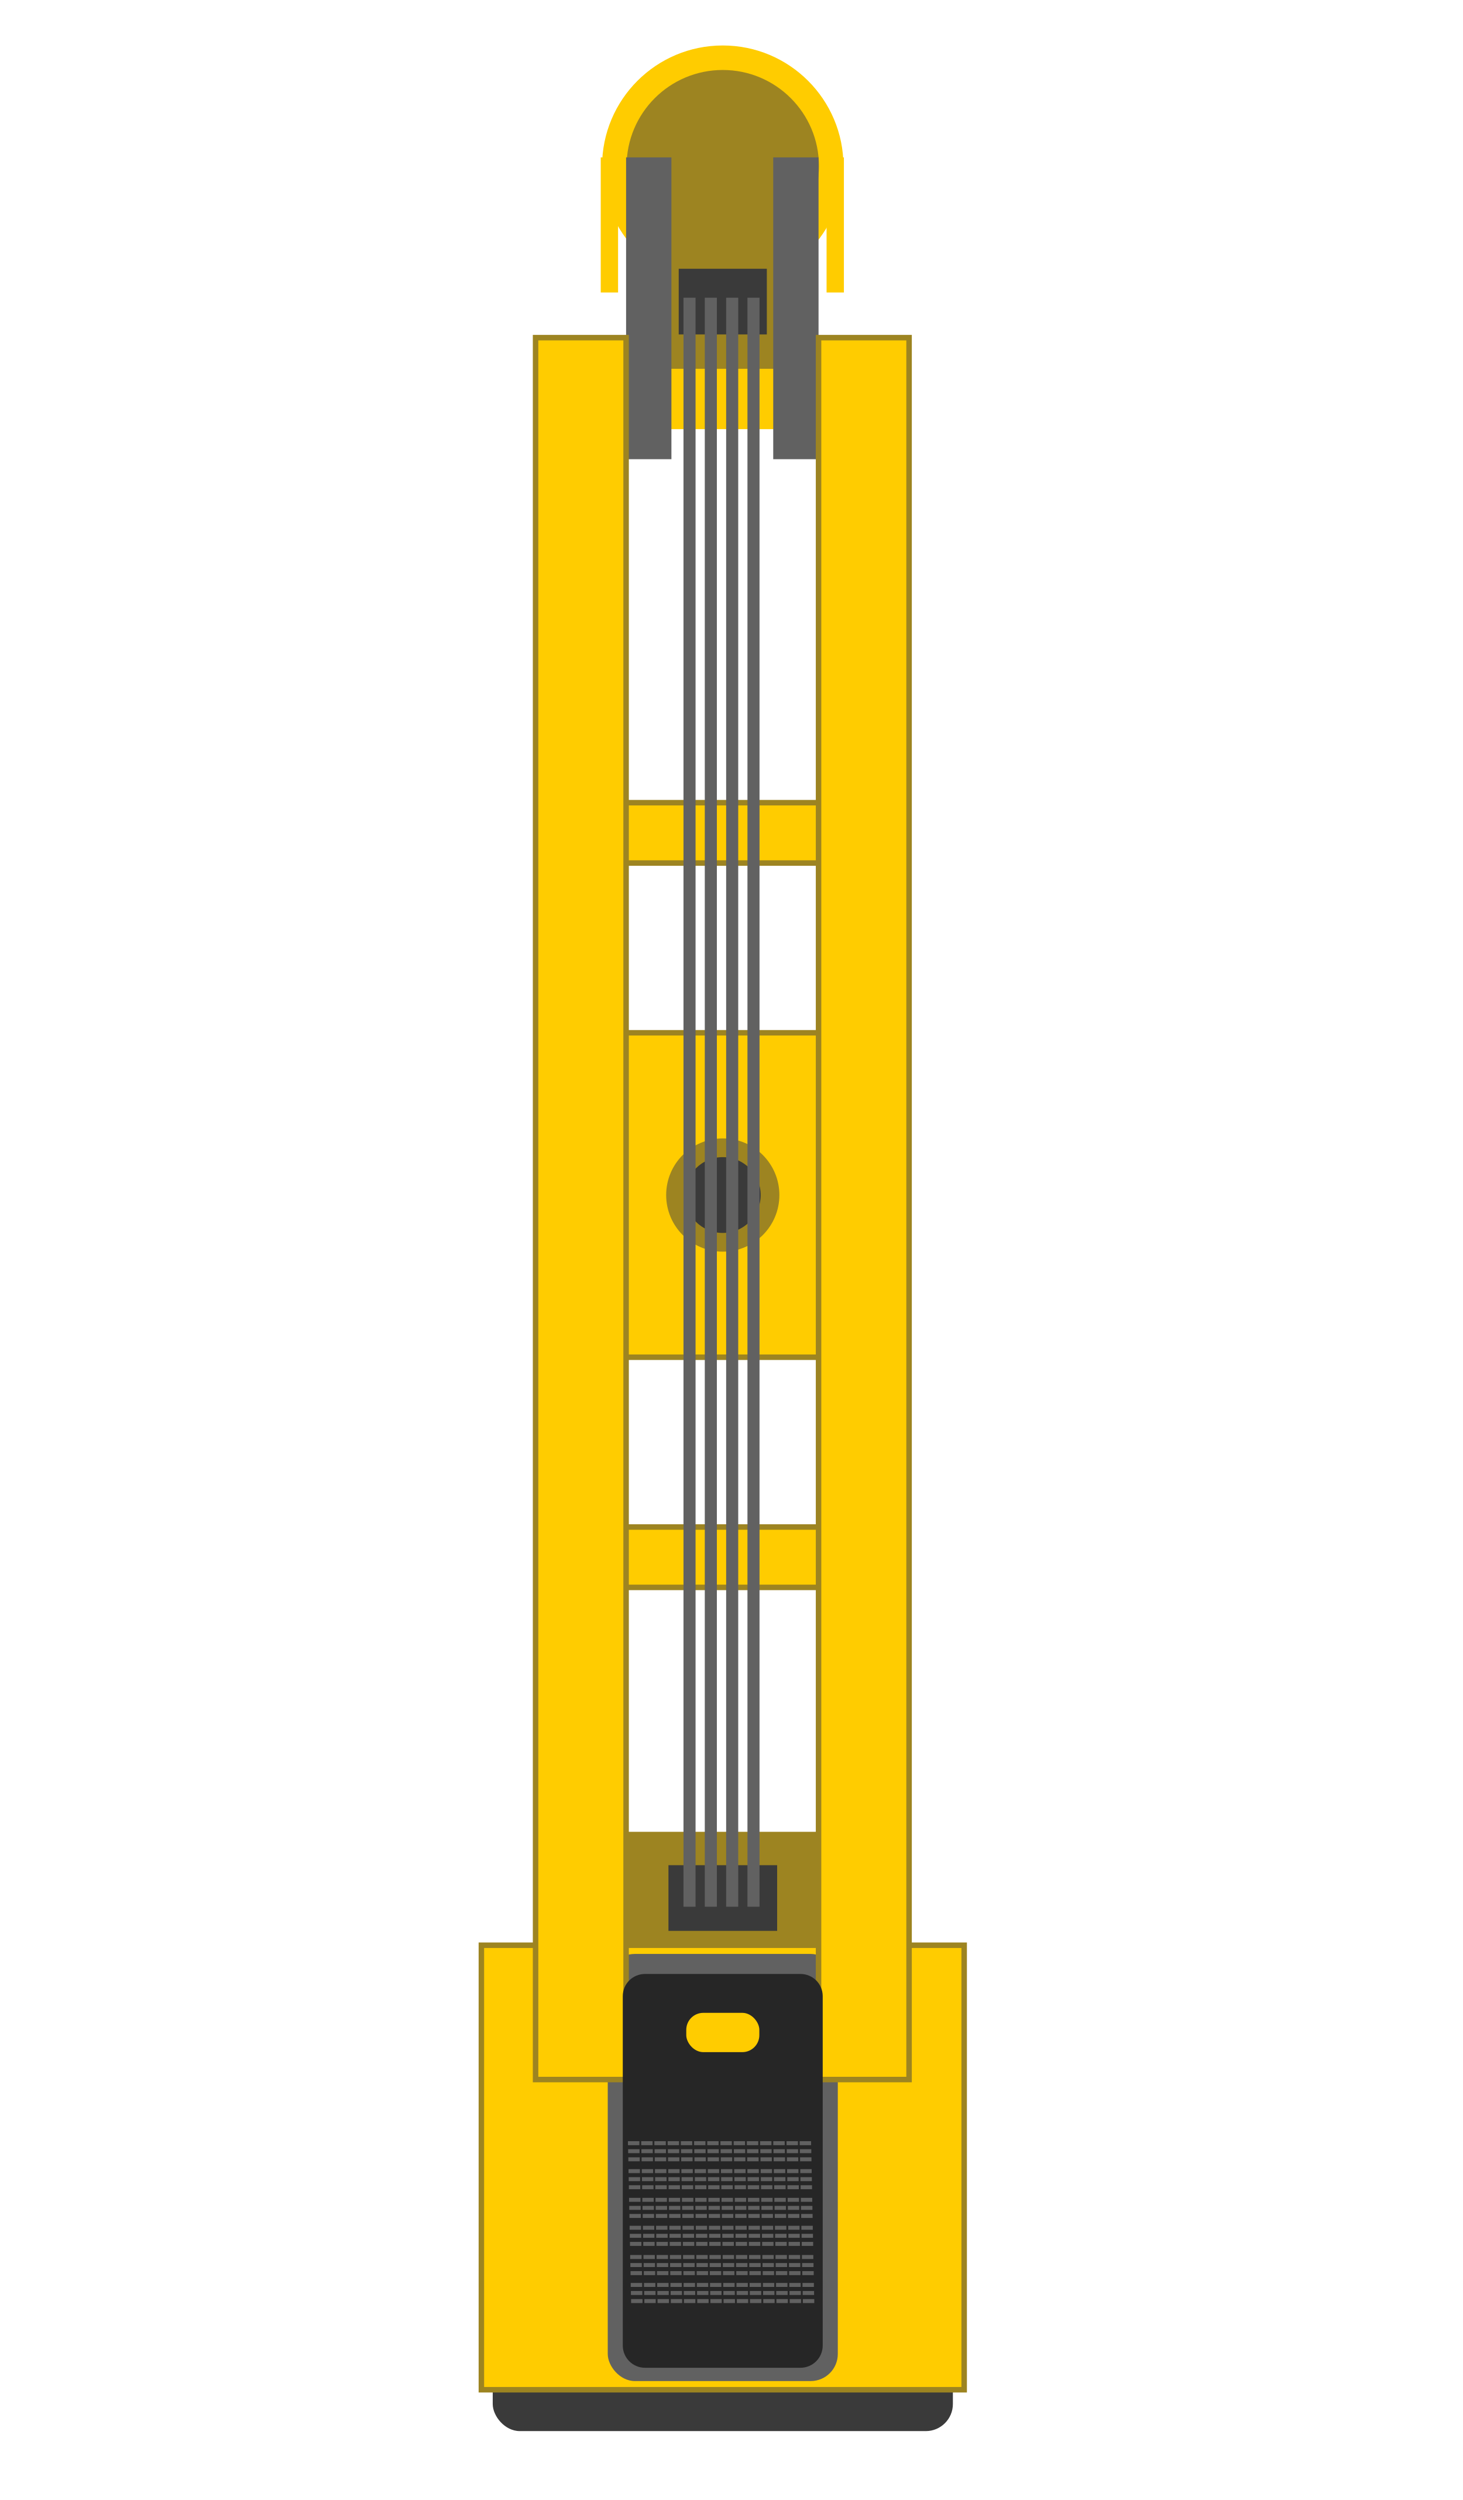 <?xml version="1.0" encoding="UTF-8" standalone="no"?>
<!-- Created with Inkscape (http://www.inkscape.org/) -->

<svg
   xmlns:dc="http://purl.org/dc/elements/1.1/"
   xmlns:cc="http://creativecommons.org/ns#"
   xmlns:rdf="http://www.w3.org/1999/02/22-rdf-syntax-ns#"
   xmlns:svg="http://www.w3.org/2000/svg"
   xmlns="http://www.w3.org/2000/svg"
   xmlns:sodipodi="http://sodipodi.sourceforge.net/DTD/sodipodi-0.dtd"
   xmlns:inkscape="http://www.inkscape.org/namespaces/inkscape"
   width="24"
   height="41"
   id="svg2"
   version="1.1"
   inkscape:version="0.91 r13725"
   sodipodi:docname="broom_plow_back.svg"
   inkscape:export-filename="D:\Thor Media\2016\Keith Blackburn\Snow Plows\snowplow\snowplow_preview.png"
   inkscape:export-xdpi="1137.3062"
   inkscape:export-ydpi="1137.3062">
  <defs
     id="defs4" />
  <sodipodi:namedview
     id="base"
     pagecolor="#d8d8d8"
     bordercolor="#666666"
     borderopacity="1.0"
     inkscape:pageopacity="1"
     inkscape:pageshadow="2"
     inkscape:zoom="22.627417"
     inkscape:cx="2.7596334"
     inkscape:cy="26.865586"
     inkscape:document-units="px"
     inkscape:current-layer="layer1"
     showgrid="false"
     inkscape:window-width="2780"
     inkscape:window-height="1911"
     inkscape:window-x="117"
     inkscape:window-y="31"
     inkscape:window-maximized="0"
     fit-margin-top="1"
     fit-margin-left="1"
     fit-margin-right="1"
     fit-margin-bottom="1"
     showguides="true"
     inkscape:guide-bbox="true"
     inkscape:snap-bbox="false"
     inkscape:snap-bbox-midpoints="true"
     inkscape:snap-global="false" />
  <g
     inkscape:label="Layer 1"
     inkscape:groupmode="layer"
     id="layer1"
     transform="translate(-288.831,-361.048)">
    <g
       id="g4206"
       transform="matrix(0.99,0,0,0.99,3.375,-2.349)">
      <circle
         r="2"
         cy="369.821"
         cx="300.316"
         id="path3805-5"
         style="fill:#ffcc00;fill-opacity:1;stroke:none;stroke-width:3;stroke-linecap:butt;stroke-linejoin:round;stroke-miterlimit:4;stroke-dasharray:none;stroke-dashoffset:2.592;stroke-opacity:1" />
      <circle
         style="fill:#9d8421;fill-opacity:1;stroke:none;stroke-width:3;stroke-linecap:butt;stroke-linejoin:round;stroke-miterlimit:4;stroke-dasharray:none;stroke-dashoffset:2.592;stroke-opacity:1"
         id="circle4411"
         cx="300.316"
         cy="369.821"
         r="1.594" />
      <rect
         transform="matrix(0,-1,1,0,0,0)"
         style="opacity:1;fill:#9d8421;fill-opacity:1;stroke:none;stroke-width:0.09;stroke-linecap:round;stroke-linejoin:miter;stroke-miterlimit:4;stroke-dasharray:none;stroke-dashoffset:0;stroke-opacity:1"
         id="rect4459"
         width="3.121"
         height="2.993"
         x="-374.089"
         y="298.82"
         rx="0"
         ry="0" />
      <rect
         transform="matrix(0,-1,1,0,0,0)"
         style="opacity:1;fill:#ffcc00;fill-opacity:1;stroke:none;stroke-width:0.09;stroke-linecap:round;stroke-linejoin:miter;stroke-miterlimit:4;stroke-dasharray:none;stroke-dashoffset:0;stroke-opacity:1"
         id="rect4423"
         width="1"
         height="5.908"
         x="-374.177"
         y="297.362"
         rx="0"
         ry="0" />
      <rect
         ry="0"
         rx="0"
         y="299.586"
         x="-372.608"
         height="1.46"
         width="1.088"
         id="rect4461"
         style="opacity:1;fill:#3a3a3a;fill-opacity:1;stroke:none;stroke-width:0.09;stroke-linecap:round;stroke-linejoin:miter;stroke-miterlimit:4;stroke-dasharray:none;stroke-dashoffset:0;stroke-opacity:1"
         transform="matrix(0,-1,1,0,0,0)" />
      <rect
         ry="0"
         rx="0"
         y="369.675"
         x="298.714"
         height="5"
         width="0.751"
         id="rect4409"
         style="opacity:1;fill:#616161;fill-opacity:1;stroke:none;stroke-width:0.09;stroke-linecap:round;stroke-linejoin:miter;stroke-miterlimit:4;stroke-dasharray:none;stroke-dashoffset:0;stroke-opacity:1" />
      <rect
         style="opacity:1;fill:#616161;fill-opacity:1;stroke:none;stroke-width:0.09;stroke-linecap:round;stroke-linejoin:miter;stroke-miterlimit:4;stroke-dasharray:none;stroke-dashoffset:0;stroke-opacity:1"
         id="rect4413"
         width="0.751"
         height="5"
         x="301.152"
         y="369.675"
         rx="0"
         ry="0" />
      <rect
         transform="matrix(0,-1,1,0,0,0)"
         style="opacity:1;fill:#ffcc00;fill-opacity:1;stroke:#9d8421;stroke-width:0.091;stroke-linecap:round;stroke-linejoin:miter;stroke-miterlimit:4;stroke-dasharray:none;stroke-dashoffset:0;stroke-opacity:1"
         id="rect4427"
         width="5.375"
         height="5.908"
         x="-389.552"
         y="297.362"
         rx="0"
         ry="0" />
      <rect
         ry="0.449"
         rx="0.449"
         y="405.78"
         x="296.504"
         height="1.562"
         width="7.625"
         id="rect4449"
         style="opacity:1;fill:#3a3a3a;fill-opacity:1;stroke:none;stroke-width:5.04;stroke-linecap:round;stroke-linejoin:miter;stroke-miterlimit:4;stroke-dasharray:none;stroke-dashoffset:0;stroke-opacity:1" />
      <rect
         ry="0"
         rx="0"
         y="298.621"
         x="-400.535"
         height="3.391"
         width="3.121"
         id="rect4455"
         style="opacity:1;fill:#9d8421;fill-opacity:1;stroke:none;stroke-width:0.09;stroke-linecap:round;stroke-linejoin:miter;stroke-miterlimit:4;stroke-dasharray:none;stroke-dashoffset:0;stroke-opacity:1"
         transform="matrix(0,-1,1,0,0,0)" />
      <rect
         ry="0"
         rx="0"
         y="369.675"
         x="302.036"
         height="2.238"
         width="0.287"
         id="rect4419"
         style="opacity:1;fill:#ffcc00;fill-opacity:1;stroke:none;stroke-width:0.09;stroke-linecap:round;stroke-linejoin:miter;stroke-miterlimit:4;stroke-dasharray:none;stroke-dashoffset:0;stroke-opacity:1" />
      <rect
         style="opacity:1;fill:#ffcc00;fill-opacity:1;stroke:none;stroke-width:0.09;stroke-linecap:round;stroke-linejoin:miter;stroke-miterlimit:4;stroke-dasharray:none;stroke-dashoffset:0;stroke-opacity:1"
         id="rect4421"
         width="0.287"
         height="2.238"
         x="298.294"
         y="369.675"
         rx="0"
         ry="0" />
      <rect
         ry="0"
         rx="0"
         y="297.362"
         x="-381.365"
         height="5.908"
         width="1"
         id="rect4425"
         style="opacity:1;fill:#ffcc00;fill-opacity:1;stroke:#9d8421;stroke-width:0.091;stroke-linecap:round;stroke-linejoin:miter;stroke-miterlimit:4;stroke-dasharray:none;stroke-dashoffset:0;stroke-opacity:1"
         transform="matrix(0,-1,1,0,0,0)" />
      <rect
         ry="0"
         rx="0"
         y="297.362"
         x="-393.365"
         height="5.908"
         width="1"
         id="rect4429"
         style="opacity:1;fill:#ffcc00;fill-opacity:1;stroke:#9d8421;stroke-width:0.091;stroke-linecap:round;stroke-linejoin:miter;stroke-miterlimit:4;stroke-dasharray:none;stroke-dashoffset:0;stroke-opacity:1"
         transform="matrix(0,-1,1,0,0,0)" />
      <rect
         transform="matrix(0,-1,1,0,0,0)"
         style="opacity:1;fill:#ffcc00;fill-opacity:1;stroke:#9d8421;stroke-width:0.091;stroke-linecap:round;stroke-linejoin:miter;stroke-miterlimit:4;stroke-dasharray:none;stroke-dashoffset:0;stroke-opacity:1"
         id="rect4431"
         width="7.364"
         height="8"
         x="-406.657"
         y="296.316"
         rx="0"
         ry="0" />
      <circle
         r="0.938"
         cy="386.865"
         cx="300.316"
         id="circle4433"
         style="fill:#9d8421;fill-opacity:1;stroke:none;stroke-width:3;stroke-linecap:butt;stroke-linejoin:round;stroke-miterlimit:4;stroke-dasharray:none;stroke-dashoffset:2.592;stroke-opacity:1" />
      <circle
         style="fill:#3a3a3a;fill-opacity:1;stroke:none;stroke-width:3;stroke-linecap:butt;stroke-linejoin:round;stroke-miterlimit:4;stroke-dasharray:none;stroke-dashoffset:2.592;stroke-opacity:1"
         id="circle4437"
         cx="300.316"
         cy="386.865"
         r="0.628" />
      <rect
         style="opacity:1;fill:#616161;fill-opacity:1;stroke:none;stroke-width:5.04;stroke-linecap:round;stroke-linejoin:miter;stroke-miterlimit:4;stroke-dasharray:none;stroke-dashoffset:0;stroke-opacity:1"
         id="rect4447"
         width="3.812"
         height="7.076"
         x="298.41"
         y="399.437"
         rx="0.449"
         ry="0.449" />
      <rect
         style="opacity:1;fill:#ffcc00;fill-opacity:1;stroke:#9d8421;stroke-width:0.091;stroke-linecap:round;stroke-linejoin:miter;stroke-miterlimit:4;stroke-dasharray:none;stroke-dashoffset:0;stroke-opacity:1"
         id="rect4415"
         width="1.5"
         height="28.857"
         x="297.214"
         y="372.661"
         rx="0"
         ry="0" />
      <rect
         ry="0"
         rx="0"
         y="372.661"
         x="301.903"
         height="28.857"
         width="1.5"
         id="rect4417"
         style="opacity:1;fill:#ffcc00;fill-opacity:1;stroke:#9d8421;stroke-width:0.091;stroke-linecap:round;stroke-linejoin:miter;stroke-miterlimit:4;stroke-dasharray:none;stroke-dashoffset:0;stroke-opacity:1" />
      <path
         sodipodi:nodetypes="ssssssssscccccccccccccccccccccccccccccccccccccccccccccccccccccccccccccccccccccccccccccccccccccccccccccccccccccccccccccccccccccccccccccccccccccccccccccccccccccccccccccccccccccccccccccccccccccccccccccccccccccccccccccccccccccccccccccccccccccccccccccccccccccccccccccccccccccccccccccccccccccccccccccccccccccccccccccccccccccccccccccccccccccccccccccccccccccccccccccccccccccccccccccccccccccccccccccccccccccccccccccccccccccccccccccccccccccccccccccccccccccccccccccccccccccccccccccccccccccccccccccccccccccccccccccccccccccccccccccccccccccccccccccccccccccccccccccccccccccccccccccccccccccccccccccccccccccccccccccccccccccccccccccccccccccccccccccccccccccccccccccccccccccccccccccccccccccccccccccccccccccccccccccccccccccccccccccccccccccccccccccccccccccccccccccccccccccccccccccccccccccccccccccccccccccccccccccccccccccccccccccccccccccccccccccccccccccccccccccccccccccccccccccccccccccccccccccccccccccccccccccccccccccccccccccccccccccccccccccccccccccccccccccccccccccccccccccccccccccccccccccccccccccccccccccccccccccccccccccccccccccccccccccccccccccccccccccccccccccccccccccccccccccccccccccccccccccccccccccccccccccccccccccccccccccccccccccccccccccccccccccccccccccccccccccccccccccccccccccccccccccccccccccccccccccccccccccccccccccccccccccccccccccccccccccccccccccccccccccccccccccccccccccccccccccccccccc"
         inkscape:connector-curvature="0"
         style="opacity:1;fill:#262626;fill-opacity:1;stroke:none;stroke-width:5.04;stroke-linecap:round;stroke-linejoin:miter;stroke-miterlimit:4;stroke-dasharray:none;stroke-dashoffset:0;stroke-opacity:1"
         d="m 299.028,406.293 c -0.204,0 -0.369,-0.165 -0.369,-0.369 l 0,-5.788 c 0,-0.204 0.165,-0.367 0.369,-0.367 l 2.575,0 c 0.204,0 0.369,0.163 0.369,0.367 l 0,5.788 c 0,0.204 -0.165,0.369 -0.369,0.369 z m -0.231,-1.072 0.189,0 0,-0.066 -0.189,0 z m 0.22,0 0.188,0 0,-0.066 -0.188,0 z m 0.218,0 0.189,0 0,-0.066 -0.189,0 z m 0.22,0 0.188,0 0,-0.066 -0.188,0 z m 0.218,0 0.189,0 0,-0.066 -0.189,0 z m 0.22,0 0.188,0 0,-0.066 -0.188,0 z m 0.218,0 0.188,0 0,-0.066 -0.188,0 z m 0.218,0 0.189,0 0,-0.066 -0.189,0 z m 0.22,0 0.188,0 0,-0.066 -0.188,0 z m 0.218,0 0.189,0 0,-0.066 -0.189,0 z m 0.22,0 0.188,0 0,-0.066 -0.188,0 z m 0.218,0 0.189,0 0,-0.066 -0.189,0 z m 0.22,0 0.188,0 0,-0.066 -0.188,0 z m 0.218,0 0.189,0 0,-0.066 -0.189,0 z m -2.849,-0.134 0.189,0 0,-0.066 -0.189,0 z m 0.22,0 0.188,0 0,-0.066 -0.188,0 z m 0.218,0 0.189,0 0,-0.066 -0.189,0 z m 0.22,0 0.188,0 0,-0.066 -0.188,0 z m 0.218,0 0.189,0 0,-0.066 -0.189,0 z m 0.22,0 0.188,0 0,-0.066 -0.188,0 z m 0.218,0 0.188,0 0,-0.066 -0.188,0 z m 0.218,0 0.189,0 0,-0.066 -0.189,0 z m 0.22,0 0.188,0 0,-0.066 -0.188,0 z m 0.218,0 0.189,0 0,-0.066 -0.189,0 z m 0.22,0 0.188,0 0,-0.066 -0.188,0 z m 0.218,0 0.189,0 0,-0.066 -0.189,0 z m 0.22,0 0.188,0 0,-0.066 -0.188,0 z m 0.218,0 0.189,0 0,-0.066 -0.189,0 z m -2.849,-0.133 0.189,0 0,-0.066 -0.189,0 z m 0.22,0 0.188,0 0,-0.066 -0.188,0 z m 0.218,0 0.189,0 0,-0.066 -0.189,0 z m 0.22,0 0.188,0 0,-0.066 -0.188,0 z m 0.218,0 0.189,0 0,-0.066 -0.189,0 z m 0.22,0 0.188,0 0,-0.066 -0.188,0 z m 0.218,0 0.188,0 0,-0.066 -0.188,0 z m 0.218,0 0.189,0 0,-0.066 -0.189,0 z m 0.22,0 0.188,0 0,-0.066 -0.188,0 z m 0.218,0 0.189,0 0,-0.066 -0.189,0 z m 0.22,0 0.188,0 0,-0.066 -0.188,0 z m 0.218,0 0.189,0 0,-0.066 -0.189,0 z m 0.22,0 0.188,0 0,-0.066 -0.188,0 z m 0.218,0 0.189,0 0,-0.066 -0.189,0 z m -2.849,-0.196 0.189,0 0,-0.066 -0.189,0 z m 0.22,0 0.188,0 0,-0.066 -0.188,0 z m 0.218,0 0.189,0 0,-0.066 -0.189,0 z m 0.22,0 0.188,0 0,-0.066 -0.188,0 z m 0.218,0 0.189,0 0,-0.066 -0.189,0 z m 0.22,0 0.188,0 0,-0.066 -0.188,0 z m 0.218,0 0.188,0 0,-0.066 -0.188,0 z m 0.218,0 0.189,0 0,-0.066 -0.189,0 z m 0.22,0 0.188,0 0,-0.066 -0.188,0 z m 0.218,0 0.189,0 0,-0.066 -0.189,0 z m 0.22,0 0.188,0 0,-0.066 -0.188,0 z m 0.218,0 0.189,0 0,-0.066 -0.189,0 z m 0.22,0 0.188,0 0,-0.066 -0.188,0 z m 0.218,0 0.189,0 0,-0.066 -0.189,0 z m -2.849,-0.134 0.189,0 0,-0.066 -0.189,0 z m 0.22,0 0.188,0 0,-0.066 -0.188,0 z m 0.218,0 0.189,0 0,-0.066 -0.189,0 z m 0.22,0 0.188,0 0,-0.066 -0.188,0 z m 0.218,0 0.189,0 0,-0.066 -0.189,0 z m 0.22,0 0.188,0 0,-0.066 -0.188,0 z m 0.218,0 0.188,0 0,-0.066 -0.188,0 z m 0.218,0 0.189,0 0,-0.066 -0.189,0 z m 0.22,0 0.188,0 0,-0.066 -0.188,0 z m 0.218,0 0.189,0 0,-0.066 -0.189,0 z m 0.22,0 0.188,0 0,-0.066 -0.188,0 z m 0.218,0 0.189,0 0,-0.066 -0.189,0 z m 0.22,0 0.188,0 0,-0.066 -0.188,0 z m 0.218,0 0.189,0 0,-0.066 -0.189,0 z m -2.849,-0.133 0.189,0 0,-0.066 -0.189,0 z m 0.22,0 0.188,0 0,-0.066 -0.188,0 z m 0.218,0 0.189,0 0,-0.066 -0.189,0 z m 0.22,0 0.188,0 0,-0.066 -0.188,0 z m 0.218,0 0.189,0 0,-0.066 -0.189,0 z m 0.22,0 0.188,0 0,-0.066 -0.188,0 z m 0.218,0 0.188,0 0,-0.066 -0.188,0 z m 0.218,0 0.189,0 0,-0.066 -0.189,0 z m 0.22,0 0.188,0 0,-0.066 -0.188,0 z m 0.218,0 0.189,0 0,-0.066 -0.189,0 z m 0.22,0 0.188,0 0,-0.066 -0.188,0 z m 0.218,0 0.189,0 0,-0.066 -0.189,0 z m 0.22,0 0.188,0 0,-0.066 -0.188,0 z m 0.218,0 0.189,0 0,-0.066 -0.189,0 z m -2.849,-0.217 0.189,0 0,-0.066 -0.189,0 z m 0.22,0 0.188,0 0,-0.066 -0.188,0 z m 0.218,0 0.189,0 0,-0.066 -0.189,0 z m 0.22,0 0.188,0 0,-0.066 -0.188,0 z m 0.218,0 0.189,0 0,-0.066 -0.189,0 z m 0.22,0 0.188,0 0,-0.066 -0.188,0 z m 0.218,0 0.188,0 0,-0.066 -0.188,0 z m 0.218,0 0.189,0 0,-0.066 -0.189,0 z m 0.22,0 0.188,0 0,-0.066 -0.188,0 z m 0.218,0 0.189,0 0,-0.066 -0.189,0 z m 0.22,0 0.188,0 0,-0.066 -0.188,0 z m 0.218,0 0.189,0 0,-0.066 -0.189,0 z m 0.22,0 0.188,0 0,-0.066 -0.188,0 z m 0.218,0 0.189,0 0,-0.066 -0.189,0 z m -2.849,-0.134 0.189,0 0,-0.066 -0.189,0 z m 0.22,0 0.188,0 0,-0.066 -0.188,0 z m 0.218,0 0.189,0 0,-0.066 -0.189,0 z m 0.22,0 0.188,0 0,-0.066 -0.188,0 z m 0.218,0 0.189,0 0,-0.066 -0.189,0 z m 0.22,0 0.188,0 0,-0.066 -0.188,0 z m 0.218,0 0.188,0 0,-0.066 -0.188,0 z m 0.218,0 0.189,0 0,-0.066 -0.189,0 z m 0.22,0 0.188,0 0,-0.066 -0.188,0 z m 0.218,0 0.189,0 0,-0.066 -0.189,0 z m 0.22,0 0.188,0 0,-0.066 -0.188,0 z m 0.218,0 0.189,0 0,-0.066 -0.189,0 z m 0.22,0 0.188,0 0,-0.066 -0.188,0 z m 0.218,0 0.189,0 0,-0.066 -0.189,0 z m -2.849,-0.133 0.189,0 0,-0.066 -0.189,0 z m 0.22,0 0.188,0 0,-0.066 -0.188,0 z m 0.218,0 0.189,0 0,-0.066 -0.189,0 z m 0.22,0 0.188,0 0,-0.066 -0.188,0 z m 0.218,0 0.189,0 0,-0.066 -0.189,0 z m 0.22,0 0.188,0 0,-0.066 -0.188,0 z m 0.218,0 0.188,0 0,-0.066 -0.188,0 z m 0.218,0 0.189,0 0,-0.066 -0.189,0 z m 0.22,0 0.188,0 0,-0.066 -0.188,0 z m 0.218,0 0.189,0 0,-0.066 -0.189,0 z m 0.22,0 0.188,0 0,-0.066 -0.188,0 z m 0.218,0 0.189,0 0,-0.066 -0.189,0 z m 0.22,0 0.188,0 0,-0.066 -0.188,0 z m 0.218,0 0.189,0 0,-0.066 -0.189,0 z m -2.849,-0.196 0.189,0 0,-0.066 -0.189,0 z m 0.22,0 0.188,0 0,-0.066 -0.188,0 z m 0.218,0 0.189,0 0,-0.066 -0.189,0 z m 0.22,0 0.188,0 0,-0.066 -0.188,0 z m 0.218,0 0.189,0 0,-0.066 -0.189,0 z m 0.22,0 0.188,0 0,-0.066 -0.188,0 z m 0.218,0 0.188,0 0,-0.066 -0.188,0 z m 0.218,0 0.189,0 0,-0.066 -0.189,0 z m 0.22,0 0.188,0 0,-0.066 -0.188,0 z m 0.218,0 0.189,0 0,-0.066 -0.189,0 z m 0.22,0 0.188,0 0,-0.066 -0.188,0 z m 0.218,0 0.189,0 0,-0.066 -0.189,0 z m 0.22,0 0.188,0 0,-0.066 -0.188,0 z m 0.218,0 0.189,0 0,-0.066 -0.189,0 z m -2.849,-0.134 0.189,0 0,-0.066 -0.189,0 z m 0.22,0 0.188,0 0,-0.066 -0.188,0 z m 0.218,0 0.189,0 0,-0.066 -0.189,0 z m 0.22,0 0.188,0 0,-0.066 -0.188,0 z m 0.218,0 0.189,0 0,-0.066 -0.189,0 z m 0.22,0 0.188,0 0,-0.066 -0.188,0 z m 0.218,0 0.188,0 0,-0.066 -0.188,0 z m 0.218,0 0.189,0 0,-0.066 -0.189,0 z m 0.22,0 0.188,0 0,-0.066 -0.188,0 z m 0.218,0 0.189,0 0,-0.066 -0.189,0 z m 0.22,0 0.188,0 0,-0.066 -0.188,0 z m 0.218,0 0.189,0 0,-0.066 -0.189,0 z m 0.22,0 0.188,0 0,-0.066 -0.188,0 z m 0.218,0 0.189,0 0,-0.066 -0.189,0 z m -2.849,-0.133 0.189,0 0,-0.066 -0.189,0 z m 0.22,0 0.188,0 0,-0.066 -0.188,0 z m 0.218,0 0.189,0 0,-0.066 -0.189,0 z m 0.22,0 0.188,0 0,-0.066 -0.188,0 z m 0.218,0 0.189,0 0,-0.066 -0.189,0 z m 0.22,0 0.188,0 0,-0.066 -0.188,0 z m 0.218,0 0.188,0 0,-0.066 -0.188,0 z m 0.218,0 0.189,0 0,-0.066 -0.189,0 z m 0.22,0 0.188,0 0,-0.066 -0.188,0 z m 0.218,0 0.189,0 0,-0.066 -0.189,0 z m 0.22,0 0.188,0 0,-0.066 -0.188,0 z m 0.218,0 0.189,0 0,-0.066 -0.189,0 z m 0.22,0 0.188,0 0,-0.066 -0.188,0 z m 0.218,0 0.189,0 0,-0.066 -0.189,0 z m -2.849,-0.209 0.189,0 0,-0.066 -0.189,0 z m 0.22,0 0.188,0 0,-0.066 -0.188,0 z m 0.218,0 0.189,0 0,-0.066 -0.189,0 z m 0.22,0 0.188,0 0,-0.066 -0.188,0 z m 0.218,0 0.189,0 0,-0.066 -0.189,0 z m 0.22,0 0.188,0 0,-0.066 -0.188,0 z m 0.218,0 0.188,0 0,-0.066 -0.188,0 z m 0.218,0 0.189,0 0,-0.066 -0.189,0 z m 0.22,0 0.188,0 0,-0.066 -0.188,0 z m 0.218,0 0.189,0 0,-0.066 -0.189,0 z m 0.22,0 0.188,0 0,-0.066 -0.188,0 z m 0.218,0 0.189,0 0,-0.066 -0.189,0 z m 0.22,0 0.188,0 0,-0.066 -0.188,0 z m 0.218,0 0.189,0 0,-0.066 -0.189,0 z m -2.849,-0.134 0.189,0 0,-0.066 -0.189,0 z m 0.22,0 0.188,0 0,-0.066 -0.188,0 z m 0.218,0 0.189,0 0,-0.066 -0.189,0 z m 0.22,0 0.188,0 0,-0.066 -0.188,0 z m 0.218,0 0.189,0 0,-0.066 -0.189,0 z m 0.22,0 0.188,0 0,-0.066 -0.188,0 z m 0.218,0 0.188,0 0,-0.066 -0.188,0 z m 0.218,0 0.189,0 0,-0.066 -0.189,0 z m 0.22,0 0.188,0 0,-0.066 -0.188,0 z m 0.218,0 0.189,0 0,-0.066 -0.189,0 z m 0.22,0 0.188,0 0,-0.066 -0.188,0 z m 0.218,0 0.189,0 0,-0.066 -0.189,0 z m 0.22,0 0.188,0 0,-0.066 -0.188,0 z m 0.218,0 0.189,0 0,-0.066 -0.189,0 z m -2.849,-0.133 0.189,0 0,-0.066 -0.189,0 z m 0.22,0 0.188,0 0,-0.066 -0.188,0 z m 0.218,0 0.189,0 0,-0.066 -0.189,0 z m 0.22,0 0.188,0 0,-0.066 -0.188,0 z m 0.218,0 0.189,0 0,-0.066 -0.189,0 z m 0.22,0 0.188,0 0,-0.066 -0.188,0 z m 0.218,0 0.188,0 0,-0.066 -0.188,0 z m 0.218,0 0.189,0 0,-0.066 -0.189,0 z m 0.22,0 0.188,0 0,-0.066 -0.188,0 z m 0.218,0 0.189,0 0,-0.066 -0.189,0 z m 0.22,0 0.188,0 0,-0.066 -0.188,0 z m 0.218,0 0.189,0 0,-0.066 -0.189,0 z m 0.22,0 0.188,0 0,-0.066 -0.188,0 z m 0.218,0 0.189,0 0,-0.066 -0.189,0 z m -2.849,-0.196 0.189,0 0,-0.066 -0.189,0 z m 0.22,0 0.188,0 0,-0.066 -0.188,0 z m 0.218,0 0.189,0 0,-0.066 -0.189,0 z m 0.22,0 0.188,0 0,-0.066 -0.188,0 z m 0.218,0 0.189,0 0,-0.066 -0.189,0 z m 0.22,0 0.188,0 0,-0.066 -0.188,0 z m 0.218,0 0.188,0 0,-0.066 -0.188,0 z m 0.218,0 0.189,0 0,-0.066 -0.189,0 z m 0.22,0 0.188,0 0,-0.066 -0.188,0 z m 0.218,0 0.189,0 0,-0.066 -0.189,0 z m 0.22,0 0.188,0 0,-0.066 -0.188,0 z m 0.218,0 0.189,0 0,-0.066 -0.189,0 z m 0.22,0 0.188,0 0,-0.066 -0.188,0 z m 0.218,0 0.189,0 0,-0.066 -0.189,0 z m -2.849,-0.134 0.189,0 0,-0.066 -0.189,0 z m 0.22,0 0.188,0 0,-0.066 -0.188,0 z m 0.218,0 0.189,0 0,-0.066 -0.189,0 z m 0.22,0 0.188,0 0,-0.066 -0.188,0 z m 0.218,0 0.189,0 0,-0.066 -0.189,0 z m 0.22,0 0.188,0 0,-0.066 -0.188,0 z m 0.218,0 0.188,0 0,-0.066 -0.188,0 z m 0.218,0 0.189,0 0,-0.066 -0.189,0 z m 0.22,0 0.188,0 0,-0.066 -0.188,0 z m 0.218,0 0.189,0 0,-0.066 -0.189,0 z m 0.22,0 0.188,0 0,-0.066 -0.188,0 z m 0.218,0 0.189,0 0,-0.066 -0.189,0 z m 0.22,0 0.188,0 0,-0.066 -0.188,0 z m 0.218,0 0.189,0 0,-0.066 -0.189,0 z m -2.849,-0.133 0.189,0 0,-0.066 -0.189,0 z m 0.22,0 0.188,0 0,-0.066 -0.188,0 z m 0.218,0 0.189,0 0,-0.066 -0.189,0 z m 0.22,0 0.188,0 0,-0.066 -0.188,0 z m 0.218,0 0.189,0 0,-0.066 -0.189,0 z m 0.22,0 0.188,0 0,-0.066 -0.188,0 z m 0.218,0 0.188,0 0,-0.066 -0.188,0 z m 0.218,0 0.189,0 0,-0.066 -0.189,0 z m 0.22,0 0.188,0 0,-0.066 -0.188,0 z m 0.218,0 0.189,0 0,-0.066 -0.189,0 z m 0.22,0 0.188,0 0,-0.066 -0.188,0 z m 0.218,0 0.189,0 0,-0.066 -0.189,0 z m 0.22,0 0.188,0 0,-0.066 -0.188,0 z m 0.218,0 0.189,0 0,-0.066 -0.189,0 z"
         id="path4451" />
      <rect
         ry="0.282"
         rx="0.282"
         y="400.413"
         x="299.711"
         height="0.651"
         width="1.211"
         id="rect4453"
         style="opacity:1;fill:#ffcc00;fill-opacity:1;stroke:none;stroke-width:0.09;stroke-linecap:round;stroke-linejoin:miter;stroke-miterlimit:4;stroke-dasharray:none;stroke-dashoffset:0;stroke-opacity:1" />
      <rect
         transform="matrix(0,-1,1,0,0,0)"
         style="opacity:1;fill:#3a3a3a;fill-opacity:1;stroke:none;stroke-width:0.09;stroke-linecap:round;stroke-linejoin:miter;stroke-miterlimit:4;stroke-dasharray:none;stroke-dashoffset:0;stroke-opacity:1"
         id="rect4457"
         width="1.088"
         height="1.801"
         x="-399.055"
         y="299.416"
         rx="0"
         ry="0" />
      <rect
         style="opacity:1;fill:#616161;fill-opacity:1;stroke:none;stroke-width:0.09;stroke-linecap:round;stroke-linejoin:miter;stroke-miterlimit:4;stroke-dasharray:none;stroke-dashoffset:0;stroke-opacity:1"
         id="rect4463"
         width="0.2"
         height="26.655"
         x="299.665"
         y="372"
         rx="0"
         ry="0" />
      <rect
         ry="0"
         rx="0"
         y="372"
         x="300.018"
         height="26.655"
         width="0.2"
         id="rect4465"
         style="opacity:1;fill:#616161;fill-opacity:1;stroke:none;stroke-width:0.09;stroke-linecap:round;stroke-linejoin:miter;stroke-miterlimit:4;stroke-dasharray:none;stroke-dashoffset:0;stroke-opacity:1" />
      <rect
         style="opacity:1;fill:#616161;fill-opacity:1;stroke:none;stroke-width:0.09;stroke-linecap:round;stroke-linejoin:miter;stroke-miterlimit:4;stroke-dasharray:none;stroke-dashoffset:0;stroke-opacity:1"
         id="rect4467"
         width="0.2"
         height="26.655"
         x="300.372"
         y="372"
         rx="0"
         ry="0" />
      <rect
         ry="0"
         rx="0"
         y="372"
         x="300.725"
         height="26.655"
         width="0.2"
         id="rect4469"
         style="opacity:1;fill:#616161;fill-opacity:1;stroke:none;stroke-width:0.09;stroke-linecap:round;stroke-linejoin:miter;stroke-miterlimit:4;stroke-dasharray:none;stroke-dashoffset:0;stroke-opacity:1" />
    </g>
  </g>
</svg>
